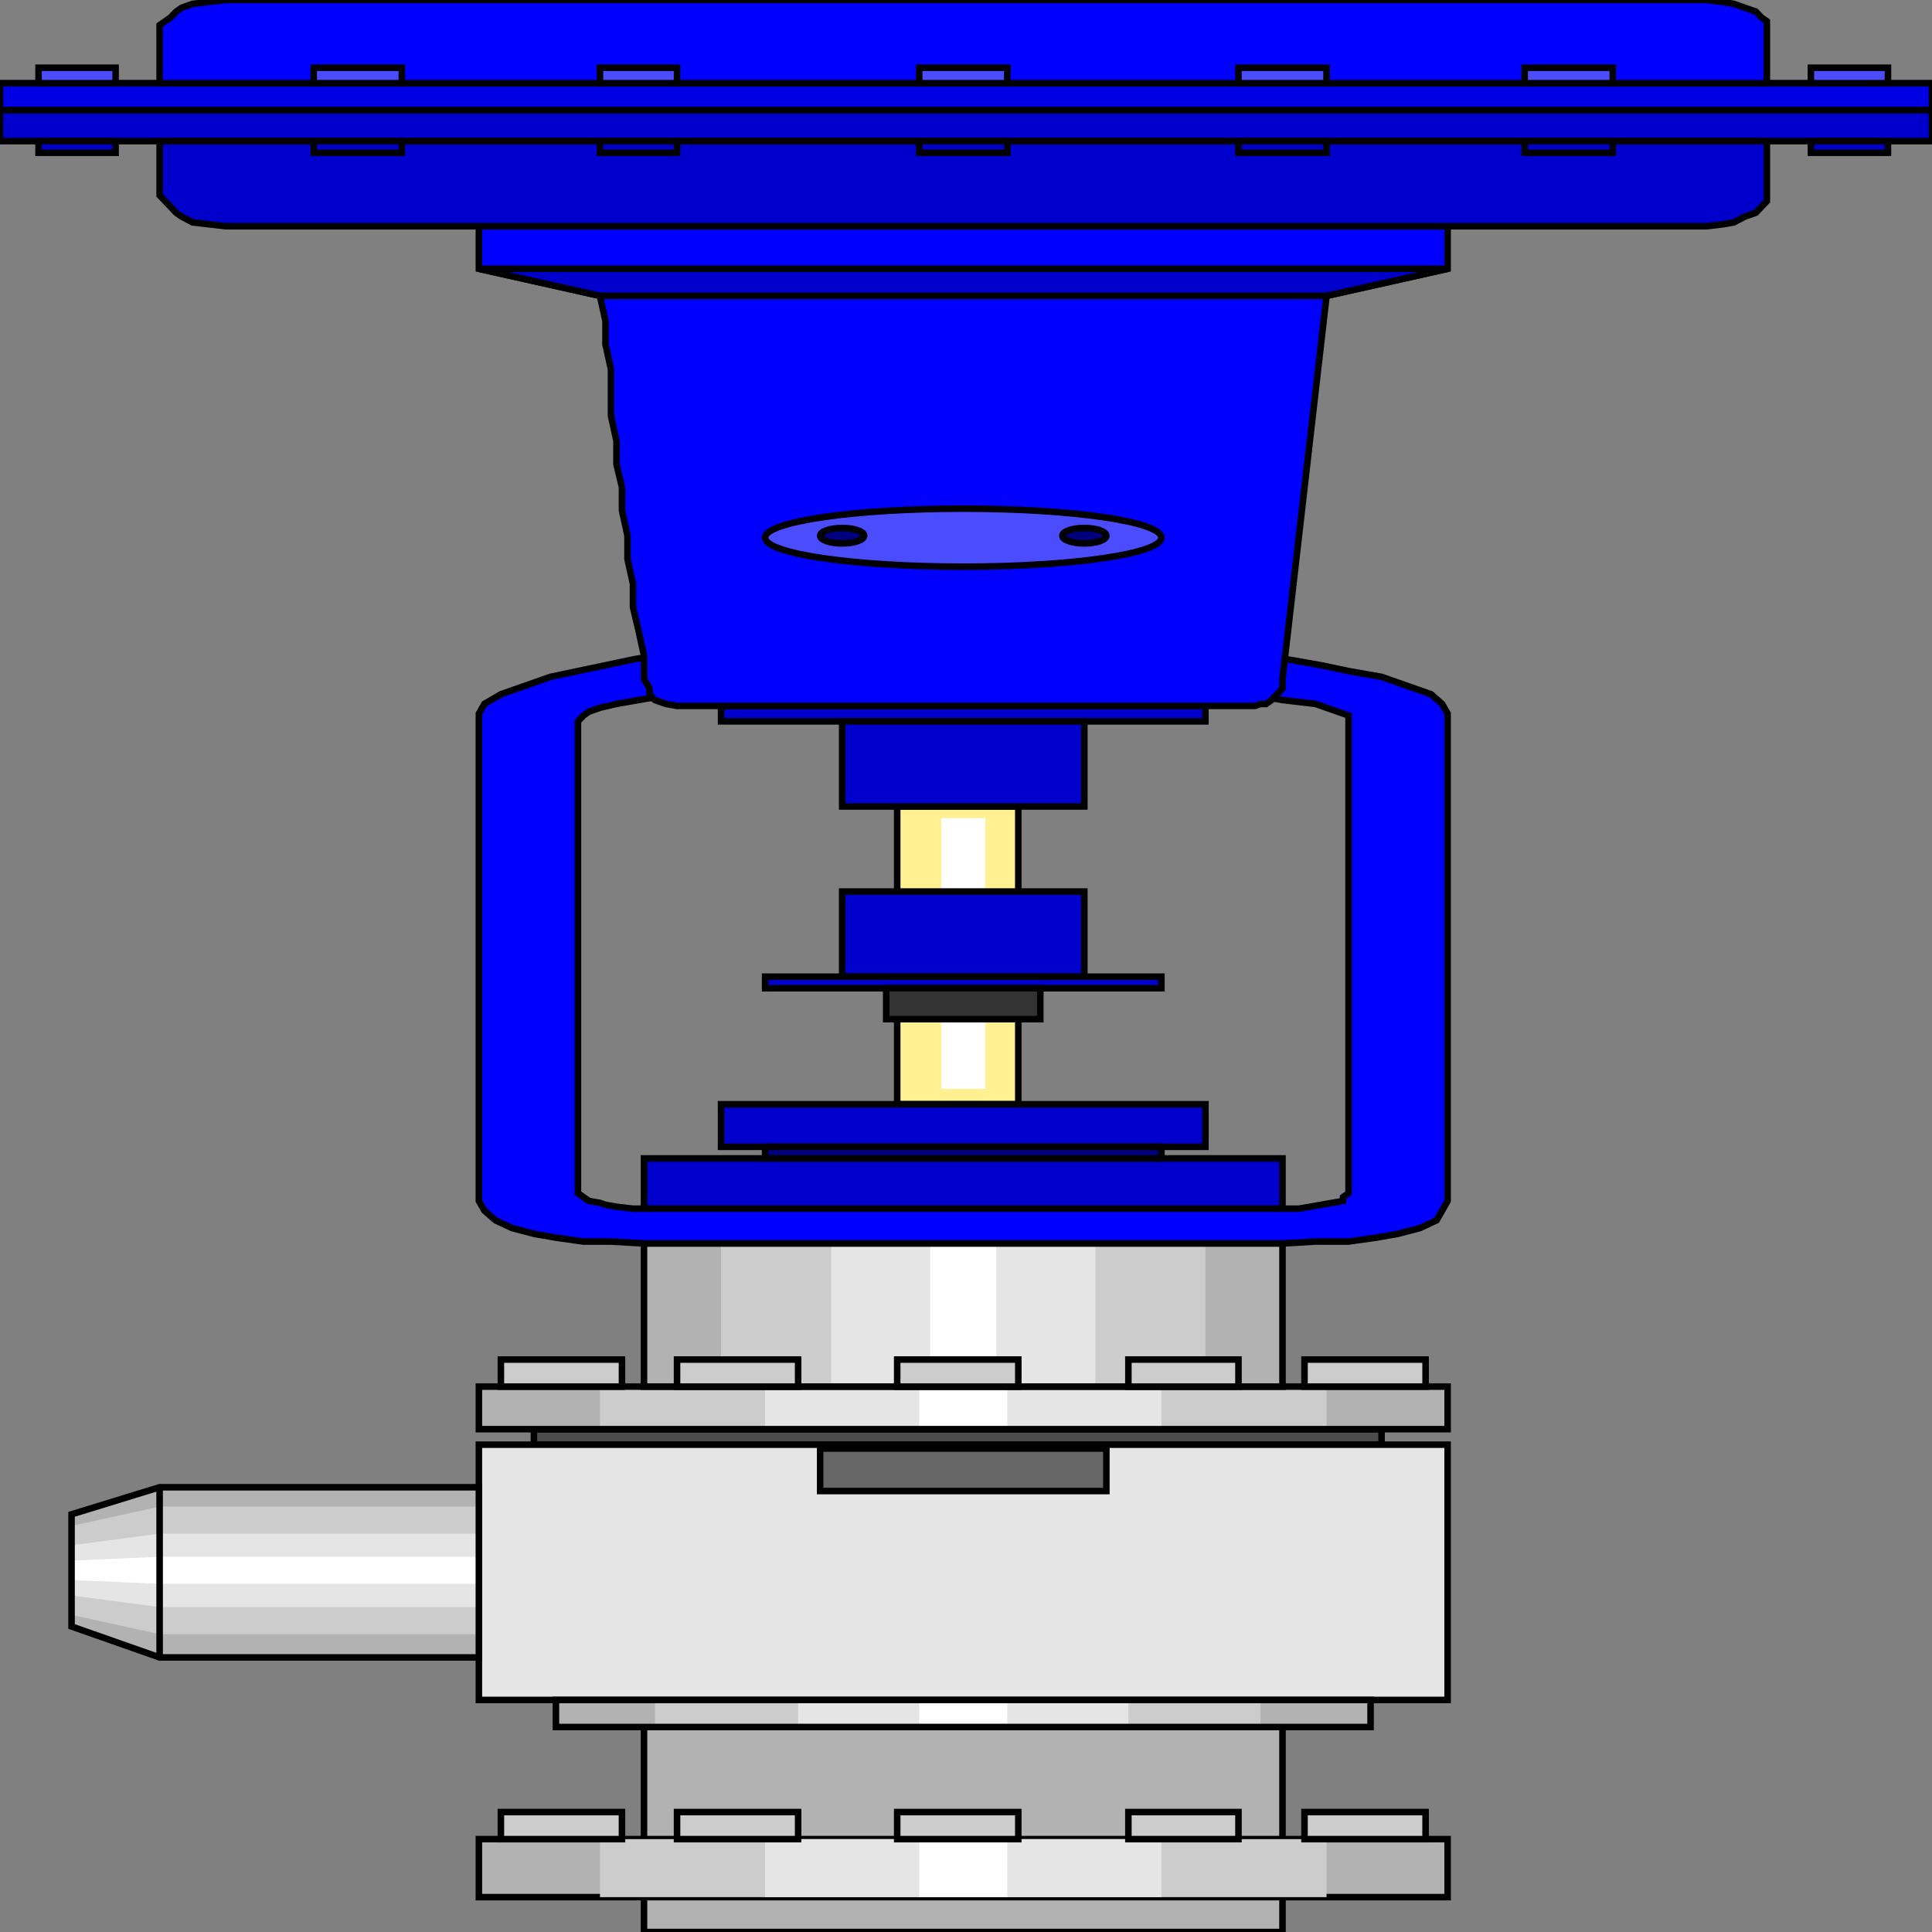 <svg width="150" height="150" viewBox="0 0 150 150" fill="none" xmlns="http://www.w3.org/2000/svg">
<rect x="0" y="0" width="150" height="150" fill="#808080" stroke="none"/>
<g clip-path="url(#clip0_2122_158053)">
<path d="M69.658 62.609H79.06V85.733H69.658V62.609Z" fill="#FFF091" stroke="black" stroke-width="0.507"/>
<path d="M73.076 63.516H76.495V84.537H73.076V63.516Z" fill="white"/>
<path d="M50 89.938H99.573V93.841H50V89.938Z" fill="#0000CC" stroke="black" stroke-width="0.507"/>
<path d="M41.453 110.961H107.265V112.162H41.453V110.961Z" fill="#4C4C4C" stroke="black" stroke-width="0.507"/>
<path d="M55.982 54.805H93.589V56.006H55.982V54.805Z" fill="#0000CC" stroke="black" stroke-width="0.507"/>
<path d="M65.385 56.008H84.188V62.614H65.385V56.008Z" fill="#0000CC" stroke="black" stroke-width="0.507"/>
<path d="M65.385 69.219H84.188V75.825H65.385V69.219Z" fill="#0000CC" stroke="black" stroke-width="0.507"/>
<path d="M59.402 75.828H90.172V76.729H59.402V75.828Z" fill="#0000CC" stroke="black" stroke-width="0.507"/>
<path d="M55.982 85.734H93.589V89.038H55.982V85.734Z" fill="#0000CC" stroke="black" stroke-width="0.507"/>
<path d="M37.18 55.403L37.607 54.652L38.889 53.901L40.599 53.301L42.735 52.55L44.872 52.1L47.009 51.649L49.145 51.199L50.855 50.898V51.349V51.799V52.25V52.7V53.151V53.451V53.901V54.202H50.428L49.573 54.352L48.718 54.502L47.863 54.652L46.581 54.953L45.727 55.253L45.299 55.553L44.872 56.004V58.256V60.508V62.76V65.013V67.265V69.517V71.769V74.022V76.274V78.526V80.928V83.181V85.433V87.685V90.088V92.34V92.64L45.299 92.941L45.727 93.241L46.581 93.391L47.009 93.541L47.863 93.691L49.145 93.841H50H53.419H56.41H59.402H62.393H65.385H68.804H71.795H74.787H78.205H81.197H84.188H87.18H90.599H93.59H96.581H99.573H100.855L101.71 93.691L102.564 93.541L103.419 93.391L104.274 93.241V92.941L104.701 92.64V92.34V90.088V87.835V85.583V83.331V80.928V78.676V76.424V74.022V71.769V69.517V67.115V65.013V62.61V60.508V58.256V56.004V55.553L103.846 55.253L102.992 54.953L102.137 54.652L100.855 54.502L99.573 54.352L98.718 54.202H97.863V53.901V53.451V53.151V52.7V52.25V51.799V51.349V50.898L100 51.199L102.564 51.649L104.701 52.1L107.265 52.55L109.402 53.301L111.111 53.901L111.966 54.652L112.393 55.403V57.805V60.208V62.61V65.013V67.415V69.667V72.07V74.472V76.724V79.127V81.529V83.781V86.184V88.436V90.838V93.241L111.966 93.992L111.539 94.742L110.257 95.343L108.547 95.793L106.838 96.094L104.701 96.394H102.137L99.573 96.544H96.581H93.59H90.599H87.18H84.188H81.197H78.205H74.787H71.795H68.804H65.385H62.393H59.402H56.41H53.419H50L47.436 96.394H45.299L43.163 96.094L41.453 95.793L39.744 95.343L38.462 94.742L37.607 93.992L37.18 93.241V90.838V88.436V86.184V83.781V81.529V79.127V76.724V74.472V72.07V69.667V67.415V65.013V62.61V60.208V57.805V55.403Z" fill="#0000FF" stroke="black" stroke-width="0.507"/>
<path d="M0 6.453H150V8.555H0V6.453Z" fill="#0000E5" stroke="black" stroke-width="0.507"/>
<path d="M37.18 20.874L46.581 22.976L47.009 24.928V26.73L47.436 28.681V30.483V32.285L47.863 34.237V36.039L48.291 37.841V39.642L48.718 41.594V43.396L49.145 45.348V47.15L49.573 48.952L50 50.904V52.705L50.428 53.456V53.907L50.855 54.357L51.71 54.657L52.564 54.807H53.846H55.556H58.12H61.111H64.103H67.522H71.368H74.787H78.633H82.479H85.898H88.889H91.88H94.017H95.727H97.009H97.436L97.863 54.657H98.291L98.718 54.357L99.145 53.907L99.573 53.456V52.705L102.992 22.976L112.393 20.874V17.57H37.18V20.874Z" fill="#0000FF" stroke="black" stroke-width="0.507"/>
<path d="M137.179 1.952V3.303V4.054V4.204V4.354V4.505V5.255V6.456H136.752H135.897H134.187H132.051H129.059H125.64H121.794H117.948H113.247H108.546H103.418H97.863H92.307H86.324H80.769H74.786H69.23H63.247H57.692H52.136H46.581H41.452H36.752H32.051H27.777H23.931H20.94H17.948H15.811H14.102H12.82H12.393V5.255V4.505V4.354V4.204V4.054V3.303V1.952L12.82 1.652L13.247 1.351L13.675 0.901L14.102 0.601L14.957 0.3L16.239 0.15L17.521 0H18.375H22.222H25.64H29.059H32.905H36.324H39.743H43.162H46.581H50.427H53.846H57.264H61.111H64.529H67.948H71.367H74.786H78.632H82.051H85.469H88.888H92.307H96.153H99.572H102.991H106.837H110.256H113.675H117.093H120.512H124.358H127.777H131.196H132.478L133.76 0.15L134.615 0.3L135.47 0.601L136.324 0.901L136.752 1.351L137.179 1.652V1.952Z" fill="#0000FF" stroke="black" stroke-width="0.507"/>
<path d="M46.581 22.969L37.18 20.867H112.393L102.992 22.969H46.581Z" fill="#0000CC" stroke="black" stroke-width="0.507"/>
<path d="M0 8.555H150V10.957H0V8.555Z" fill="#0000CC" stroke="black" stroke-width="0.507"/>
<path d="M12.393 15.165V13.964V13.363V13.213V13.063V12.913V12.162V10.961H12.82H14.102H15.811H17.948H20.94H23.931H27.777H32.051H36.752H41.452H46.581H52.136H57.692H63.247H69.23H74.786H80.769H86.324H92.307H97.863H103.418H108.546H113.247H117.948H121.794H125.64H129.059H132.051H134.187H135.897H136.752H137.179V12.162V12.913V13.063V13.213V13.363V13.964V15.165V15.616L136.752 16.066L136.324 16.517L135.47 16.817L134.615 17.267L133.76 17.417L132.478 17.567H131.196H127.777H124.358H120.512H117.093H113.675H110.256H106.837H102.991H99.572H96.153H92.307H88.888H85.469H82.051H78.632H74.786H71.367H67.948H64.529H61.111H57.264H53.846H50.427H46.581H43.162H39.743H36.324H32.905H29.059H25.64H22.222H18.375H17.521L16.239 17.417L14.957 17.267L14.102 16.817L13.675 16.517L13.247 16.066L12.82 15.616L12.393 15.165Z" fill="#0000CC" stroke="black" stroke-width="0.507"/>
<path d="M74.787 43.997C83.284 43.997 90.172 42.988 90.172 41.744C90.172 40.501 83.284 39.492 74.787 39.492C66.29 39.492 59.402 40.501 59.402 41.744C59.402 42.988 66.29 43.997 74.787 43.997Z" fill="#4C4CFF" stroke="black" stroke-width="0.507"/>
<path d="M84.188 42.193C85.132 42.193 85.897 41.925 85.897 41.593C85.897 41.261 85.132 40.992 84.188 40.992C83.244 40.992 82.478 41.261 82.478 41.593C82.478 41.925 83.244 42.193 84.188 42.193Z" fill="#00007F" stroke="black" stroke-width="0.507"/>
<path d="M65.385 42.193C66.329 42.193 67.095 41.925 67.095 41.593C67.095 41.261 66.329 40.992 65.385 40.992C64.441 40.992 63.676 41.261 63.676 41.593C63.676 41.925 64.441 42.193 65.385 42.193Z" fill="#00007F" stroke="black" stroke-width="0.507"/>
<path d="M59.402 89.039H90.172V89.94H59.402V89.039Z" fill="#00007F" stroke="black" stroke-width="0.507"/>
<path d="M68.803 76.727H80.769V79.129H68.803V76.727Z" fill="#333333" stroke="black" stroke-width="0.507"/>
<path d="M37.18 112.164H112.393V131.984H37.18V112.164Z" fill="#E5E5E5" stroke="black" stroke-width="0.507"/>
<path d="M2.992 6.459H8.975V5.258H2.992V6.459Z" fill="#4C4CFF" stroke="black" stroke-width="0.507"/>
<path d="M140.598 6.459H146.581V5.258H140.598V6.459Z" fill="#4C4CFF" stroke="black" stroke-width="0.507"/>
<path d="M71.367 6.459H78.205V5.258H71.367V6.459Z" fill="#4C4CFF" stroke="black" stroke-width="0.507"/>
<path d="M24.359 6.459H31.197V5.258H24.359V6.459Z" fill="#4C4CFF" stroke="black" stroke-width="0.507"/>
<path d="M46.582 6.459H52.565V5.258H46.582V6.459Z" fill="#4C4CFF" stroke="black" stroke-width="0.507"/>
<path d="M96.154 6.459H102.992V5.258H96.154V6.459Z" fill="#4C4CFF" stroke="black" stroke-width="0.507"/>
<path d="M118.377 6.459H125.215V5.258H118.377V6.459Z" fill="#4C4CFF" stroke="black" stroke-width="0.507"/>
<path d="M2.992 11.862H8.975V10.961H2.992V11.862Z" fill="#0000CC" stroke="black" stroke-width="0.507"/>
<path d="M140.598 11.862H146.581V10.961H140.598V11.862Z" fill="#0000CC" stroke="black" stroke-width="0.507"/>
<path d="M71.367 11.862H78.205V10.961H71.367V11.862Z" fill="#0000CC" stroke="black" stroke-width="0.507"/>
<path d="M24.359 11.862H31.197V10.961H24.359V11.862Z" fill="#0000CC" stroke="black" stroke-width="0.507"/>
<path d="M46.582 11.862H52.565V10.961H46.582V11.862Z" fill="#0000CC" stroke="black" stroke-width="0.507"/>
<path d="M96.154 11.862H102.992V10.961H96.154V11.862Z" fill="#0000CC" stroke="black" stroke-width="0.507"/>
<path d="M118.377 11.862H125.215V10.961H118.377V11.862Z" fill="#0000CC" stroke="black" stroke-width="0.507"/>
<path d="M50 134.086H99.573V150.002H50V134.086Z" fill="#B2B2B2" stroke="black" stroke-width="0.507"/>
<path d="M63.676 112.461H85.898V115.764H63.676V112.461Z" fill="#666666" stroke="black" stroke-width="0.507"/>
<path d="M37.18 142.789H112.393V147.294H37.18V142.789Z" fill="#B2B2B2" stroke="black" stroke-width="0.507"/>
<path d="M37.18 107.656H112.393V110.96H37.18V107.656Z" fill="#B2B2B2"/>
<path d="M37.179 128.682H12.392L5.555 126.28V117.571L12.392 115.469H37.179V128.682Z" fill="#B2B2B2"/>
<path d="M43.162 131.984H106.41V134.086H43.162V131.984Z" fill="#B2B2B2"/>
<path d="M50 96.547H99.573V107.658H50V96.547Z" fill="#B2B2B2"/>
<path d="M46.582 142.789H102.992V147.294H46.582V142.789Z" fill="#CCCCCC"/>
<path d="M46.582 107.656H102.992V110.96H46.582V107.656Z" fill="#CCCCCC"/>
<path d="M37.179 126.879H12.392L5.555 125.377V118.47L12.392 116.969H37.179V126.879Z" fill="#CCCCCC"/>
<path d="M50.855 131.984H97.864V134.086H50.855V131.984Z" fill="#CCCCCC"/>
<path d="M55.982 96.547H93.589V107.658H55.982V96.547Z" fill="#CCCCCC"/>
<path d="M59.402 142.789H90.172V147.294H59.402V142.789Z" fill="#E5E5E5"/>
<path d="M59.402 107.656H90.172V110.96H59.402V107.656Z" fill="#E5E5E5"/>
<path d="M37.179 124.776H12.392L5.555 123.875V119.971L12.392 119.07H37.179V124.776Z" fill="#E5E5E5"/>
<path d="M61.965 131.984H87.606V134.086H61.965V131.984Z" fill="#E5E5E5"/>
<path d="M64.529 96.547H85.042V107.658H64.529V96.547Z" fill="#E5E5E5"/>
<path d="M71.367 142.789H78.205V147.294H71.367V142.789Z" fill="white"/>
<path d="M37.179 122.969H12.392L5.555 122.669V121.167L12.392 120.867H37.179V122.969Z" fill="white"/>
<path d="M71.367 107.656H78.205V110.96H71.367V107.656Z" fill="white"/>
<path d="M71.367 131.984H78.205V134.086H71.367V131.984Z" fill="white"/>
<path d="M72.223 96.547H77.351V107.658H72.223V96.547Z" fill="white"/>
<path d="M12.393 115.469V128.682" stroke="black" stroke-width="0.507"/>
<path d="M37.179 128.682H12.392L5.555 126.28V117.571L12.392 115.469H37.179V128.682Z" stroke="black" stroke-width="0.507"/>
<path d="M37.18 107.656H112.393V110.96H37.18V107.656Z" stroke="black" stroke-width="0.507"/>
<path d="M43.162 131.984H106.41V134.086H43.162V131.984Z" stroke="black" stroke-width="0.507"/>
<path d="M50 96.547H99.573V107.658H50V96.547Z" stroke="black" stroke-width="0.507"/>
<path d="M52.565 140.688H61.966V142.79H52.565V140.688Z" fill="#CCCCCC" stroke="black" stroke-width="0.507"/>
<path d="M87.607 140.688H96.154V142.79H87.607V140.688Z" fill="#CCCCCC" stroke="black" stroke-width="0.507"/>
<path d="M69.658 140.688H79.06V142.79H69.658V140.688Z" fill="#CCCCCC" stroke="black" stroke-width="0.507"/>
<path d="M101.281 140.688H110.683V142.79H101.281V140.688Z" fill="#CCCCCC" stroke="black" stroke-width="0.507"/>
<path d="M38.889 140.688H48.29V142.79H38.889V140.688Z" fill="#CCCCCC" stroke="black" stroke-width="0.507"/>
<path d="M52.565 105.555H61.966V107.657H52.565V105.555Z" fill="#CCCCCC" stroke="black" stroke-width="0.507"/>
<path d="M87.607 105.555H96.154V107.657H87.607V105.555Z" fill="#CCCCCC" stroke="black" stroke-width="0.507"/>
<path d="M69.658 105.555H79.06V107.657H69.658V105.555Z" fill="#CCCCCC" stroke="black" stroke-width="0.507"/>
<path d="M101.281 105.555H110.683V107.657H101.281V105.555Z" fill="#CCCCCC" stroke="black" stroke-width="0.507"/>
<path d="M38.889 105.555H48.29V107.657H38.889V105.555Z" fill="#CCCCCC" stroke="black" stroke-width="0.507"/>
</g>
<defs>
<clipPath id="clip0_2122_158053">
<rect width="150" height="150" fill="white"/>
</clipPath>
</defs>
</svg>
